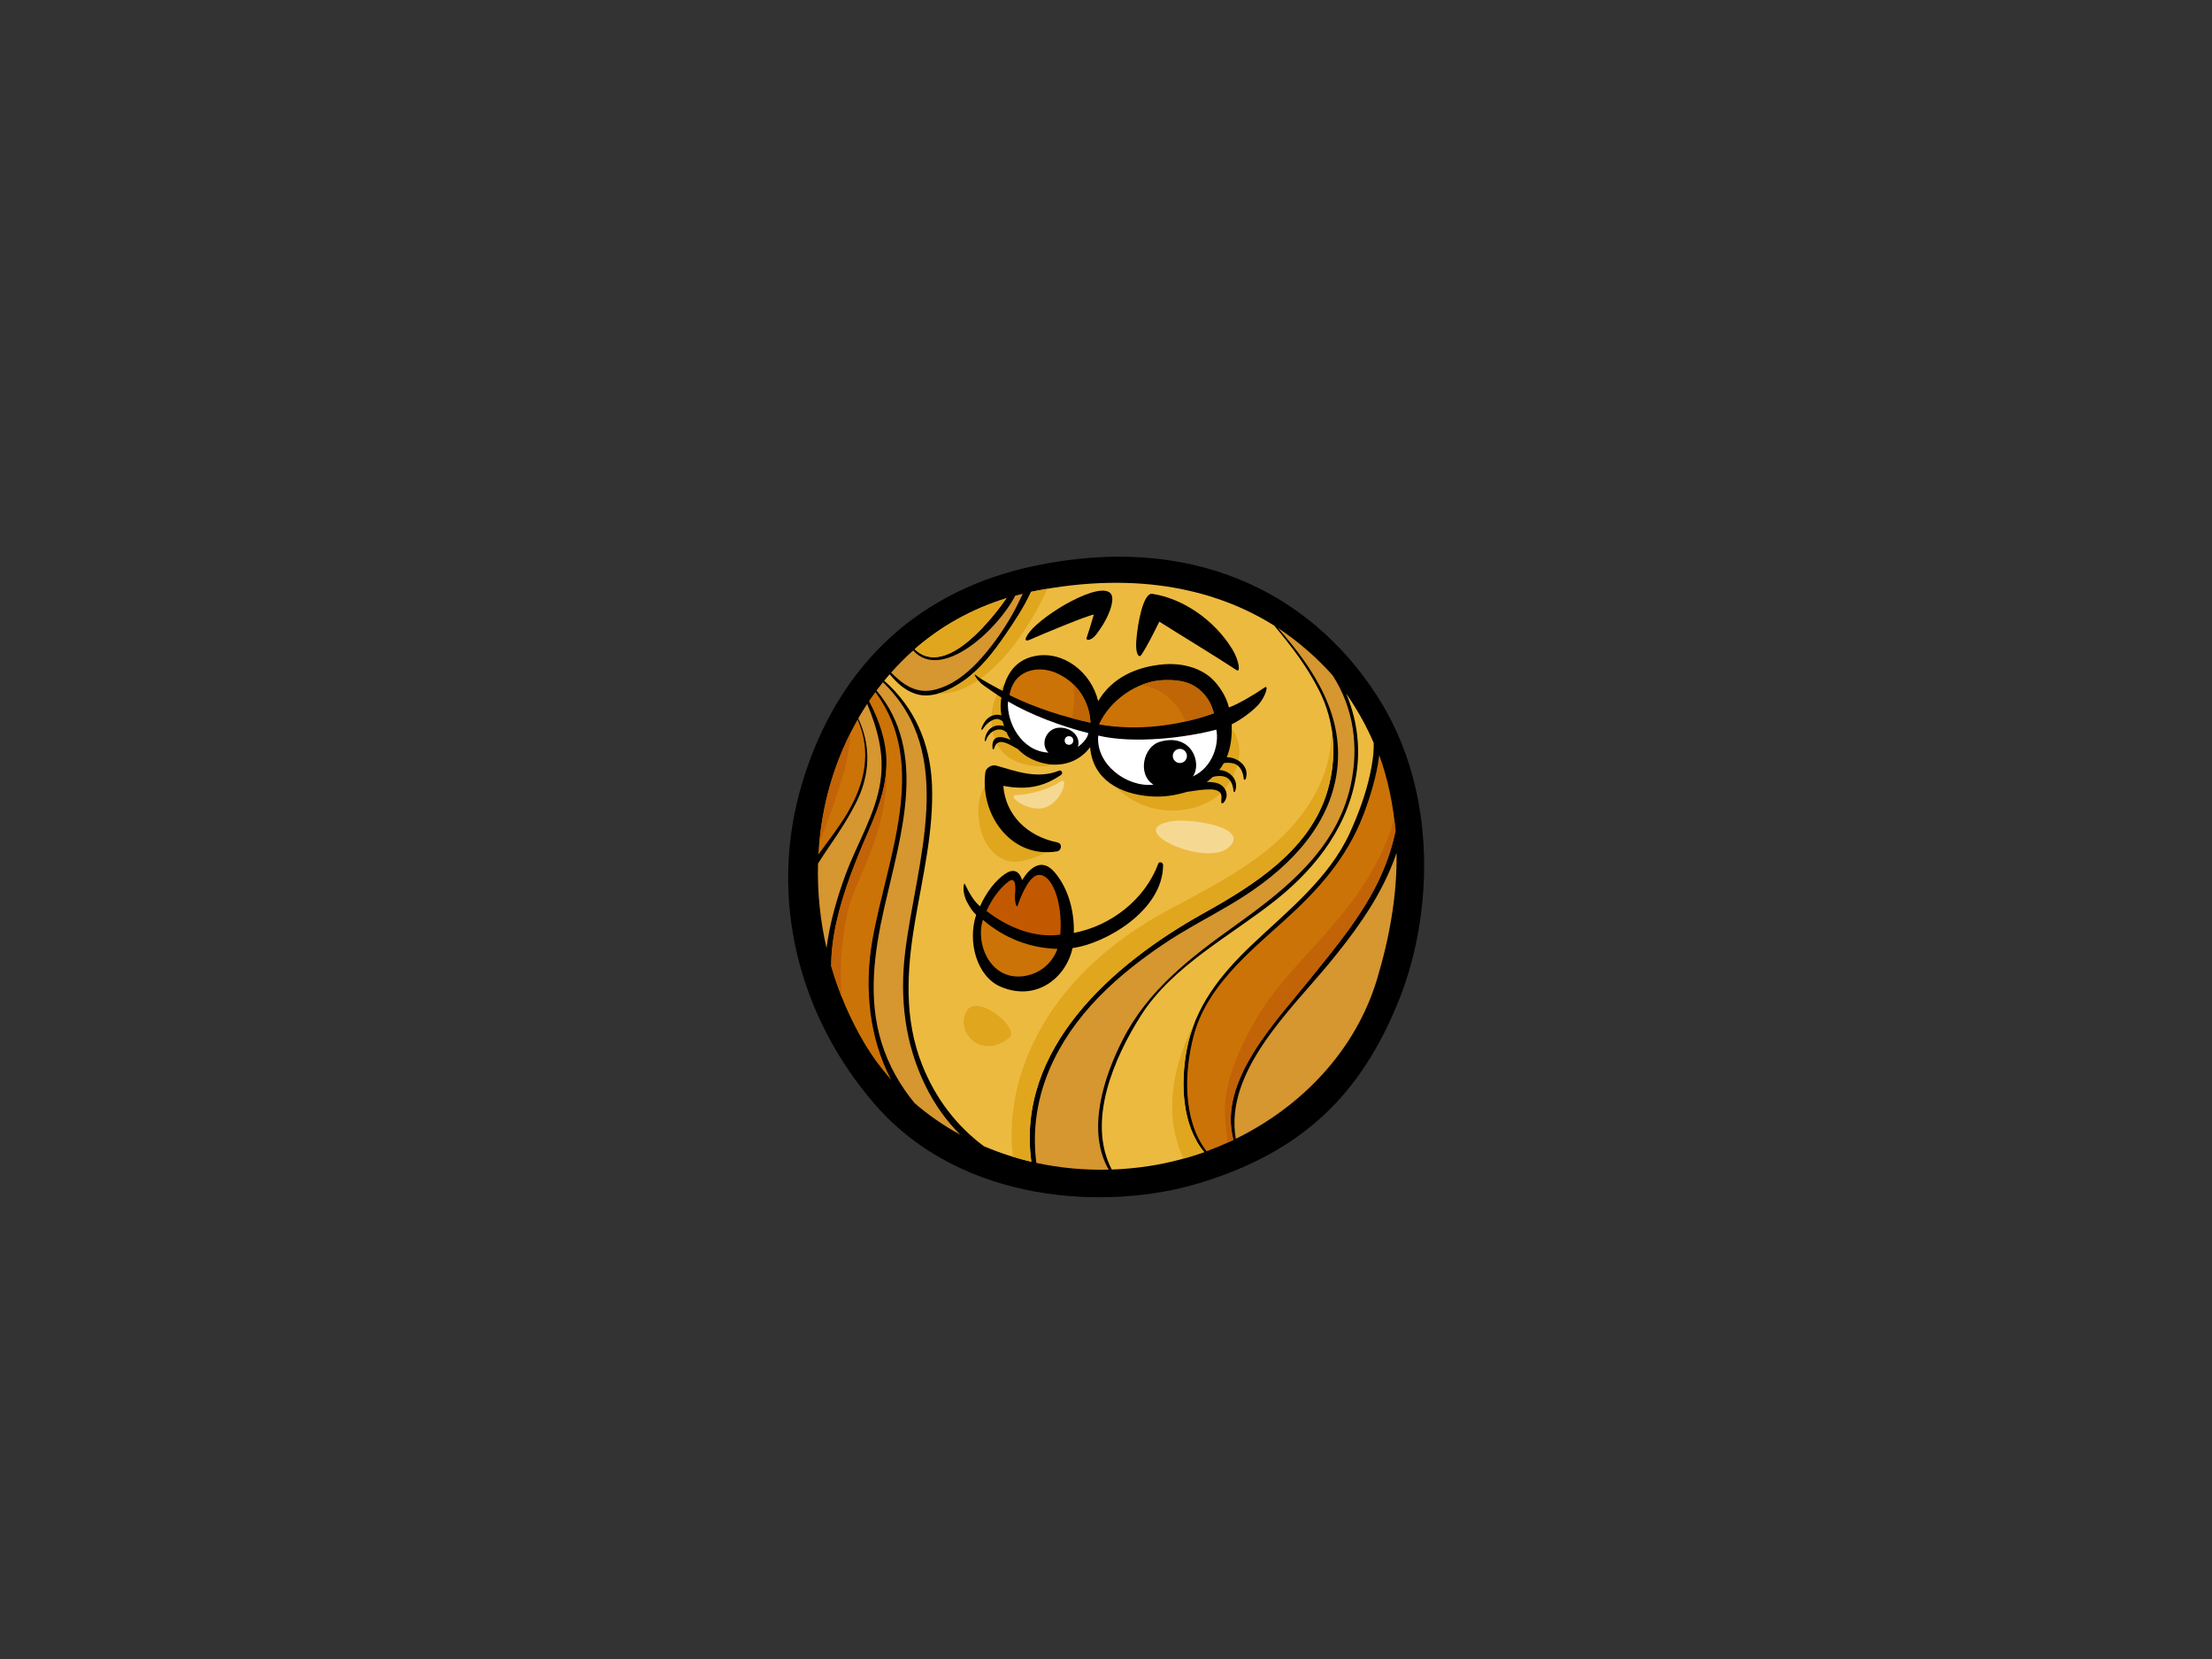 <?xml version="1.0" encoding="utf-8"?>
<!-- Generator: Adobe Illustrator 17.0.0, SVG Export Plug-In . SVG Version: 6.00 Build 0)  -->
<!DOCTYPE svg PUBLIC "-//W3C//DTD SVG 1.1//EN" "http://www.w3.org/Graphics/SVG/1.1/DTD/svg11.dtd">
<svg version="1.1" id="Layer_1" xmlns="http://www.w3.org/2000/svg" xmlns:xlink="http://www.w3.org/1999/xlink" x="0px" y="0px"
	 width="800px" height="600px" viewBox="0 0 800 600" enable-background="new 0 0 800 600" xml:space="preserve">
<rect x="0" y="0" width="800" height="600" fill="#333333" stroke="none"/>
<g>
	<path d="M497.959,251.533c-24.844-38.372-68.115-58.657-123.974-46.849c-40.291,8.519-70.345,34.348-83.68,77.876
		c-12.86,41.981-1.386,85.128,26.076,116.814c31.638,36.506,84.879,38.33,117.113,28.595c37.605-11.358,58.97-32.21,72.712-66.924
		C517.766,331.843,520.807,286.82,497.959,251.533z"/>
	<path fill="#EDBA40" d="M364.017,216.344c-7.831,11.156-23.095,28.226-33.231,18.441
		C340.344,226.448,351.517,220.202,364.017,216.344z"/>
	<path fill="#D69630" d="M330.251,235.262c10.292,11.31,30.53-7.457,36.932-19.832c0.9-0.246,1.812-0.475,2.724-0.7
		c-1.272,2.637-2.503,5.303-3.951,7.803c-3.494,6.035-7.544,11.781-12.318,16.873c-4.364,4.655-9.724,8.753-16.057,10.142
		c-6.412,1.409-11.145-2.101-15.299-6.282C324.796,240.43,327.447,237.748,330.251,235.262z"/>
	<path fill="#CC7307" d="M304.823,271.001c1.615-3.747,3.403-7.341,5.35-10.777c5.135,11.756,2.601,23.103-3.69,33.781
		c-2.979,5.054-6.633,9.69-10.063,14.439c-0.143,0.199-0.289,0.397-0.435,0.596C296.702,296.144,299.548,283.243,304.823,271.001z"
		/>
	<path fill="#D69630" d="M295.846,312.324c1.303-2.039,2.6-4.076,3.961-6.037c3.601-5.195,7.077-10.528,9.903-16.189
		c4.91-9.84,5.399-20.11,0.744-30.143c-0.02-0.044-0.052-0.062-0.084-0.076c1.039-1.818,2.129-3.586,3.26-5.313
		c3.66,8.96,6.249,17.859,4.815,27.912c-1.688,11.846-8.607,22.83-12.692,33.985c-2.849,7.783-5.644,17.061-6.827,26.427
		C296.645,332.966,295.563,322.664,295.846,312.324z"/>
	<path fill="#CC7307" d="M312.731,377.474c-5.165-8.646-9.246-18.132-12.114-28.086c0.005-2.386,0.14-4.813,0.43-7.303
		c1.322-11.385,5.185-22.443,9.458-33.013c4.397-10.881,10.062-21.027,10.091-33.071c0.02-7.878-2.626-15.512-6.299-22.448
		c0.743-1.107,1.51-2.191,2.29-3.259c19.608,26.382,4.185,60.086-1.018,89.392c-3.105,17.493-1.218,35.794,6.749,50.857
		C318.774,386.528,315.546,382.182,312.731,377.474z"/>
	<path fill="#D69630" d="M318.802,377.028c-4.963-16.028-2.63-32.632,0.983-48.657c5.89-26.114,16.022-56.276-2.778-78.656
		c0.752-1.013,1.526-2.001,2.316-2.969c27.123,26.09,12.03,64.932,8.045,97.534c-2.05,16.77-0.108,33.277,7.403,48.551
		c3.19,6.486,7.423,12.503,12.534,17.566c-5.918-3.232-11.479-7.06-16.561-11.471C325.521,392.531,321.381,385.365,318.802,377.028z
		"/>
	<path fill="#EDBA40" d="M355.809,414.531c-9.929-7.4-17.522-17.337-22.305-29.425c-6.6-16.678-5.55-34.017-2.658-51.332
		c2.766-16.561,6.91-33.16,6.214-50.068c-0.614-14.875-6.307-27.836-17.265-37.52c0.646-0.781,1.297-1.558,1.962-2.319
		c2.613,3.055,5.383,5.806,9.479,7.11c5.946,1.895,12.702-1.54,17.429-4.86c5.992-4.213,10.713-10.342,14.819-16.321
		c3.218-4.682,6.921-10.173,9.414-15.746c0.363-0.077,0.724-0.165,1.088-0.239c38.573-7.612,67.062,0.019,86.861,12.461
		c6.869,8.262,11.811,14.79,16.171,23.322c5.839,11.432,6.679,24.507,2.983,36.77c-6.402,21.244-26.772,33.907-44.969,44.054
		c-32.872,18.33-67.583,48.979-62.036,89.742C367.074,418.774,361.321,416.892,355.809,414.531z"/>
	<path fill="#D69630" d="M374.813,420.576c-2.732-21.289,5.228-40.68,19.586-56.777c7.462-8.365,16.289-15.431,25.515-21.749
		c8.735-5.982,18.177-10.664,27.189-16.17c16.784-10.253,32.734-25.009,36.167-45.254c3.641-21.482-8.291-38.919-21.053-53.476
		c7.553,4.929,14.749,11.427,19.759,17.126c7.625,11.836,9.564,25.864,6.508,39.771c-5.089,23.175-23.571,37.651-41.834,50.734
		c-16.077,11.516-31.363,23.161-40.543,41.13c-6.906,13.52-13.263,32.927-5.136,47.102
		C392.079,423.234,383.286,422.408,374.813,420.576z"/>
	<path fill="#EDBA40" d="M415.847,421.675c-4.592,0.72-9.189,1.15-13.765,1.307c-9.092-17.47,0.784-40.243,10.438-55.523
		c11.507-18.213,32.509-28.892,48.927-41.978c15.135-12.065,27.005-27.783,29.363-47.45c1.112-9.283-0.342-18.678-3.926-27.152
		c0.152,0.218,0.311,0.437,0.459,0.654c3.83,5.598,6.957,11.32,9.474,17.139c0.104,3.889-0.573,7.892-1.322,11.353
		c-1.549,7.177-4.196,14.322-7.223,21.007c-7.563,16.704-22.726,28.495-35.684,40.834c-11.209,10.673-20.48,22.317-23.398,37.809
		c-2.251,11.966-1.798,27.192,6.306,36.99C429.137,418.928,422.552,420.623,415.847,421.675z"/>
	<path fill="#E0A61D" d="M364.017,216.344c-7.831,11.156-23.095,28.226-33.231,18.441
		C340.344,226.448,351.517,220.202,364.017,216.344z"/>
	<path fill="#E0A61D" d="M360.821,281.28c-7.999,1.825-7.943,13.925-5.651,20.428c1.965,5.576,6.71,10.667,13.2,9.871
		c4.608-0.566,8.771-2.59,12.786-4.847C369.229,304.782,360.276,293.712,360.821,281.28z"/>
	<path fill="#E0A61D" d="M378.838,212.933c-1.601,0.269-3.215,0.555-4.853,0.877c-0.364,0.074-0.725,0.163-1.088,0.239
		c-2.492,5.574-6.196,11.064-9.414,15.746c-4.106,5.979-8.828,12.108-14.819,16.321c-2.733,1.919-6.146,3.871-9.689,4.816
		C355.165,251.506,370.459,231.278,378.838,212.933z"/>
	<path fill="#E0A61D" d="M360.95,367.248c-3.7-3.069-9.315-5.021-11.276-1.755c-4.482,7.457,4.973,18.112,15.328,9.858
		C367.037,373.729,364.65,370.316,360.95,367.248z"/>
	<path fill="#E0A61D" d="M423.35,258.586c-7.385,0.41-14.801,1.153-22.205,0.932c-13.248-0.395-25.537-3.913-33.142-15.391
		c-11.201,4.071-12.868,23.812-2.696,30.104c8.769,5.426,23.063,3.314,28.142-6.233c-0.005-0.366-0.007-0.731,0.005-1.103
		c0.033-1.163,1.137-1.62,1.994-1.379c0.998-0.129,2.078,0.603,1.61,1.778c-0.179,0.448-0.38,0.883-0.595,1.312
		c0.6,14.4,14.071,25.019,28.349,24.548c7.473-0.246,15.272-3.229,19.573-9.688c3.877-5.821,6.087-14.882,0.436-20.501
		C439.144,257.318,430.725,258.176,423.35,258.586z"/>
	<path fill="#E0A61D" d="M481.583,263.566c0.138,7.243-1.511,14.5-4.703,21.076c-10.874,22.394-33.216,33.085-54.12,44.329
		c-20.877,11.231-39.041,26.979-49.329,48.796c-6.072,12.877-8.76,26.991-7.067,40.587c2.188,0.665,4.393,1.283,6.632,1.807
		c-5.547-40.763,29.164-71.413,62.036-89.742c18.197-10.146,38.566-22.81,44.969-44.054
		C482.255,278.881,482.81,271.096,481.583,263.566z"/>
	<path fill="#E0A61D" d="M432.199,369.501c-8.248,15.887-11.546,34.034-4.154,49.494c2.51-0.7,5.001-1.46,7.452-2.332
		c-8.104-9.797-8.557-25.024-6.306-36.99C429.868,376.086,430.897,372.711,432.199,369.501z"/>
	<path fill="#CC7307" d="M436.365,416.36c-8.747-11.357-8.101-28.821-4.633-41.88c4.616-17.37,19.6-29.743,32.418-41.267
		c12.438-11.18,22.877-22.708,28.925-38.486c2.172-5.663,4.945-14.251,5.727-21.662c3.187,8.701,5.154,18.451,5.909,27.475
		c-1.167,5.606-2.967,11.01-5.353,16.294c-6.236,13.808-16.236,25.65-25.651,37.361c-12.086,15.043-33.325,36.729-27.624,58.068
		C442.917,413.779,439.676,415.151,436.365,416.36z"/>
	<path fill="#D69630" d="M497.959,354.353c-7.705,25.461-27.038,45.776-51.02,57.504c-4.201-24.313,19.771-46.462,33.773-63.459
		c8.52-10.342,16.53-21.153,21.896-33.504c0.876-2.013,1.717-4.173,2.487-6.431C505.302,323.605,502.599,339.022,497.959,354.353z"
		/>
	<path d="M383.787,280.219c0.781-0.544,0.14-1.86-0.763-1.498c-7.793,3.101-15.071,0.358-22.679-1.82
		c-1.607-0.46-3.765,0.724-3.993,2.462c-1.997,15.247,9.267,31.195,25.851,28.571c1.792-0.281,2.124-2.874,0.2-3.265
		c-10.875-2.212-18.722-9.855-19.546-20.442C370.427,285.607,376.82,285.041,383.787,280.219z"/>
	<path d="M420.65,312.834c0-0.912-1.398-1.415-1.735-0.501c-4.807,12.962-17.089,22.507-30.554,25.081
		c0.242-8.737-2.439-16.693-6.947-21.958c-4.662-5.446-9.026-1.572-11.758,2.855c-0.677-2.439-2.445-4.458-5.583-2.594
		c-3.98,2.363-7.566,7.328-9.615,12.064c-1.872-1.478-3.659-4.195-5.52-8.087c-0.377-0.789-1.131,2.794,0.736,6.397
		c1.259,2.428,2.213,3.674,3.371,4.772c-3.228,9.692,0.192,22.387,8.986,26.057c13.224,5.52,23.749-3.851,25.853-14.035
		C399.497,341.362,420.645,329.446,420.65,312.834z"/>
	<path fill="#C25900" d="M361.196,322.269c1.097-1.344,2.322-2.564,3.732-3.575c2.903-2.085,2.255,3.923,2.153,5.163
		c-0.135,1.622,0.446,5.14,1.021,3.497c1.67-4.776,4.458-10.826,7.671-10.942c4.613-0.168,8.645,9.552,7.696,21.638
		c-9.507,1.257-19.143-2.693-26.7-8.601C358.14,326.565,359.146,324.783,361.196,322.269z"/>
	<path fill="#CC7307" d="M370.895,352.926c-12.406,2.257-18.29-11.277-15.411-20.268c7.666,6.608,16.78,10.202,26.957,10.526
		C380.798,347.708,376.853,351.843,370.895,352.926z"/>
	<path d="M455.113,254.876c2.515-2.782,3.872-7.345,2.277-6.248c-4.337,2.992-9.701,6.042-12.929,7.242
		c-0.957-4.201-3.912-8.477-6.611-10.82c-4.45-3.863-11.092-5.275-16.767-4.813c-10.102,0.821-18.928,4.86-23.911,13.342
		c-2.538-10.559-12.712-18.441-23.061-16.282c-8.073,1.684-10.472,8.321-11.518,12.588c-2.028-1.101-7.671-4.056-9.401-5.524
		c-1.782-1.511,0.327,1.96,2.458,3.446c2.168,1.507,4.285,3.072,6.522,4.46c-0.377,2.006-0.369,4.211-0.014,6.446
		c-0.977-0.296-2.074-0.299-3.07,0.033c-2.242,0.743-3.461,2.755-4.185,4.851c-0.1,0.294,0.34,0.431,0.485,0.188
		c0.962-1.598,2.597-3.149,4.417-3.66c1.105-0.308,1.961,0.151,2.8,0.701c0.148,0.589,0.316,1.182,0.514,1.767
		c-0.865-0.243-1.788-0.313-2.679-0.164c-2.684,0.445-4.115,2.89-4.307,5.393c-0.019,0.258,0.36,0.296,0.432,0.065
		c0.683-2.145,2.43-3.998,4.782-4.071c1.043-0.033,1.872,0.39,2.634,0.952c0.438,0.962,0.921,1.911,1.493,2.809
		c-3.53-1.569-6.983-1.789-6.514,3.129c0.032,0.329,0.493,0.374,0.577,0.049c0.94-3.748,4.014-2.323,6.446-1.034
		c0.714,0.378,1.405,0.773,2.099,1.164c1.457,1.496,3.151,2.768,5.085,3.671c8.766,4.082,16.794,1.525,21.084-4.332
		c1.011,11.868,10.838,16.928,21.723,17.78c4.846,0.379,9.375-0.401,13.497-1.677c0.068,0.021,0.146,0.029,0.233,0.013
		c2.645-0.407,5.535-0.904,8.209-0.839c1.138,0.026,2.334,0.242,3.22,0.997c0.96,0.815,0.506,2.596,0.568,3.688
		c0.026,0.411,0.535,0.416,0.75,0.185c2.477-2.667,0.76-6.409-2.51-7.206c-1.145-0.277-2.332-0.378-3.516-0.34
		c0.821-0.606,1.549-1.234,2.23-1.87c1.439-0.321,2.855-0.506,4.349-0.018c2.236,0.725,2.953,3.133,3.124,5.256
		c0.02,0.245,0.397,0.39,0.507,0.119c1.701-4.223-1.936-7.688-5.693-7.829c0.646-0.82,1.192-1.655,1.672-2.496
		c1.195-0.172,2.41-0.171,3.548,0.146c2.501,0.695,3.447,3.26,3.66,5.576c0.031,0.317,0.509,0.436,0.636,0.116
		c1.734-4.394-2.662-7.955-6.788-7.979c1.699-4.056,1.881-8.209,1.81-11.901C448.425,260.556,452.865,257.362,455.113,254.876z"/>
	<path fill="#FFFFFF" d="M389.824,270.105c1.047-2.931-1.453-6.828-6.37-6.933c-5.121-0.112-7.43,6.121-4.273,9.025
		c-9.92-0.524-15.214-11.184-14.617-18.492c8.69,5.05,19.303,8.931,29.059,11.436C393.332,267.179,390.998,269.35,389.824,270.105z"
		/>
	<path fill="#CC7307" d="M365.107,251.413c1.391-8.95,10.038-10.954,16.733-8.094c8.253,3.529,12.242,10.977,12.55,18.043
		C384.498,259.21,374.3,255.994,365.107,251.413z"/>
	<path fill="#CC7307" d="M420.659,245.984c4.688-0.177,9.186,0.215,12.978,3.316c3.1,2.531,4.491,5.447,5.409,8.658
		c-12.665,4.545-27.911,6.519-41.575,4.038C401.343,253.301,411.247,246.332,420.659,245.984z"/>
	<path fill="#C26307" d="M301.911,289.653c1.956-5.869,4.006-11.919,4.979-18.044c0.366-2.305,0.641-4.618,0.917-6.932
		c-1.046,2.061-2.052,4.16-2.985,6.324c-4.747,11.016-7.511,22.565-8.542,34.166C298.232,300.022,300.17,294.874,301.911,289.653z"
		/>
	<path fill="#C26307" d="M304.581,342.289c0.658-6.378,1.661-12.992,4.042-18.985c2.937-7.392,6.405-14.648,8.716-22.273
		c2.513-8.29,3.691-16.385,3.234-24.269c-0.259,11.711-5.764,21.661-10.067,32.31c-4.273,10.569-8.136,21.628-9.458,33.013
		c-0.291,2.49-0.425,4.917-0.43,7.303c1.094,3.794,2.366,7.519,3.804,11.155C303.936,354.377,303.969,348.234,304.581,342.289z"/>
	<path fill="#C26307" d="M483.419,333.043c-10.212,12.256-21.888,22.531-29.777,36.645c-4.38,7.837-8.395,16.219-10.046,25.114
		c-1.158,6.236-0.367,12.286,0.353,18.421c0.71-0.323,1.43-0.624,2.134-0.96c-5.701-21.338,15.538-43.024,27.624-58.068
		c9.415-11.711,19.415-23.553,25.651-37.361c2.387-5.284,4.186-10.688,5.353-16.294c-0.127-1.516-0.301-3.057-0.495-4.605
		C500.823,309.66,491.875,322.895,483.419,333.043z"/>
	<path fill="#BF6607" d="M387.664,259.733c2.248,0.596,4.495,1.143,6.727,1.629c-0.219-5.003-2.293-10.191-6.41-14.05
		C388.783,251.128,388.52,255.504,387.664,259.733z"/>
	<path fill="#BF6607" d="M428.709,260.945c3.571-0.801,7.042-1.804,10.337-2.987c-0.918-3.21-2.31-6.127-5.409-8.658
		c-3.792-3.102-8.29-3.493-12.978-3.316c-2.682,0.099-5.401,0.751-8.013,1.813C419.919,248.739,426.063,254.002,428.709,260.945z"/>
	<path fill="#FFFFFF" d="M431.396,280.82c3.452-4.687-0.431-15.888-11.897-12.552c-6.09,1.773-8.213,11.95-2.311,15.512
		c-9.671,1.103-21.015-7.445-19.987-17.753c12.91,3.081,31.785,0.761,42.702-2.149C440.933,268.901,438.799,277.4,431.396,280.82z"
		/>
	<path d="M402.256,217.32c1.021-9.206-18.584,0.683-27.449,8.694c-3.694,3.338-5.284,6.648-2.343,5.342
		c5.14-2.282,20.972-8.836,23.142-9.092c-1.021,3.408-1.875,6.306-2.619,8.424c-0.359,1.021,1.599,1.291,3.643-1.436
		C397.969,227.468,401.707,222.245,402.256,217.32z"/>
	<path d="M445.724,234.88c-6.495-10.669-17.899-18.412-28.979-20.116c-3.207-0.494-5.308,10.424-5.797,17.046
		c-0.342,4.603,0.948,6.367,1.814,5.063c2.448-3.699,4.474-7.965,6.528-12.045c8.192,5.19,19.854,12.221,27.968,17.552
		C448.727,243.345,448.11,238.8,445.724,234.88z"/>
	<circle fill="#FFFFFF" cx="426.713" cy="273.401" r="2.556"/>
	<circle fill="#FFFFFF" cx="386.611" cy="267.808" r="1.553"/>
	<path fill="#F5D993" d="M367.743,287.547c3.968,0,12.051-2.152,15.494-4.734c3.443-2.582,1.293,6.457-4.734,9.039
		C372.477,294.434,363.438,287.547,367.743,287.547z"/>
	<path fill="#F5D993" d="M423.697,297.017c6.845-1.141,28.837,2.152,20.659,9.468C436.191,313.792,405.619,300.03,423.697,297.017z"
		/>
</g>
</svg>
